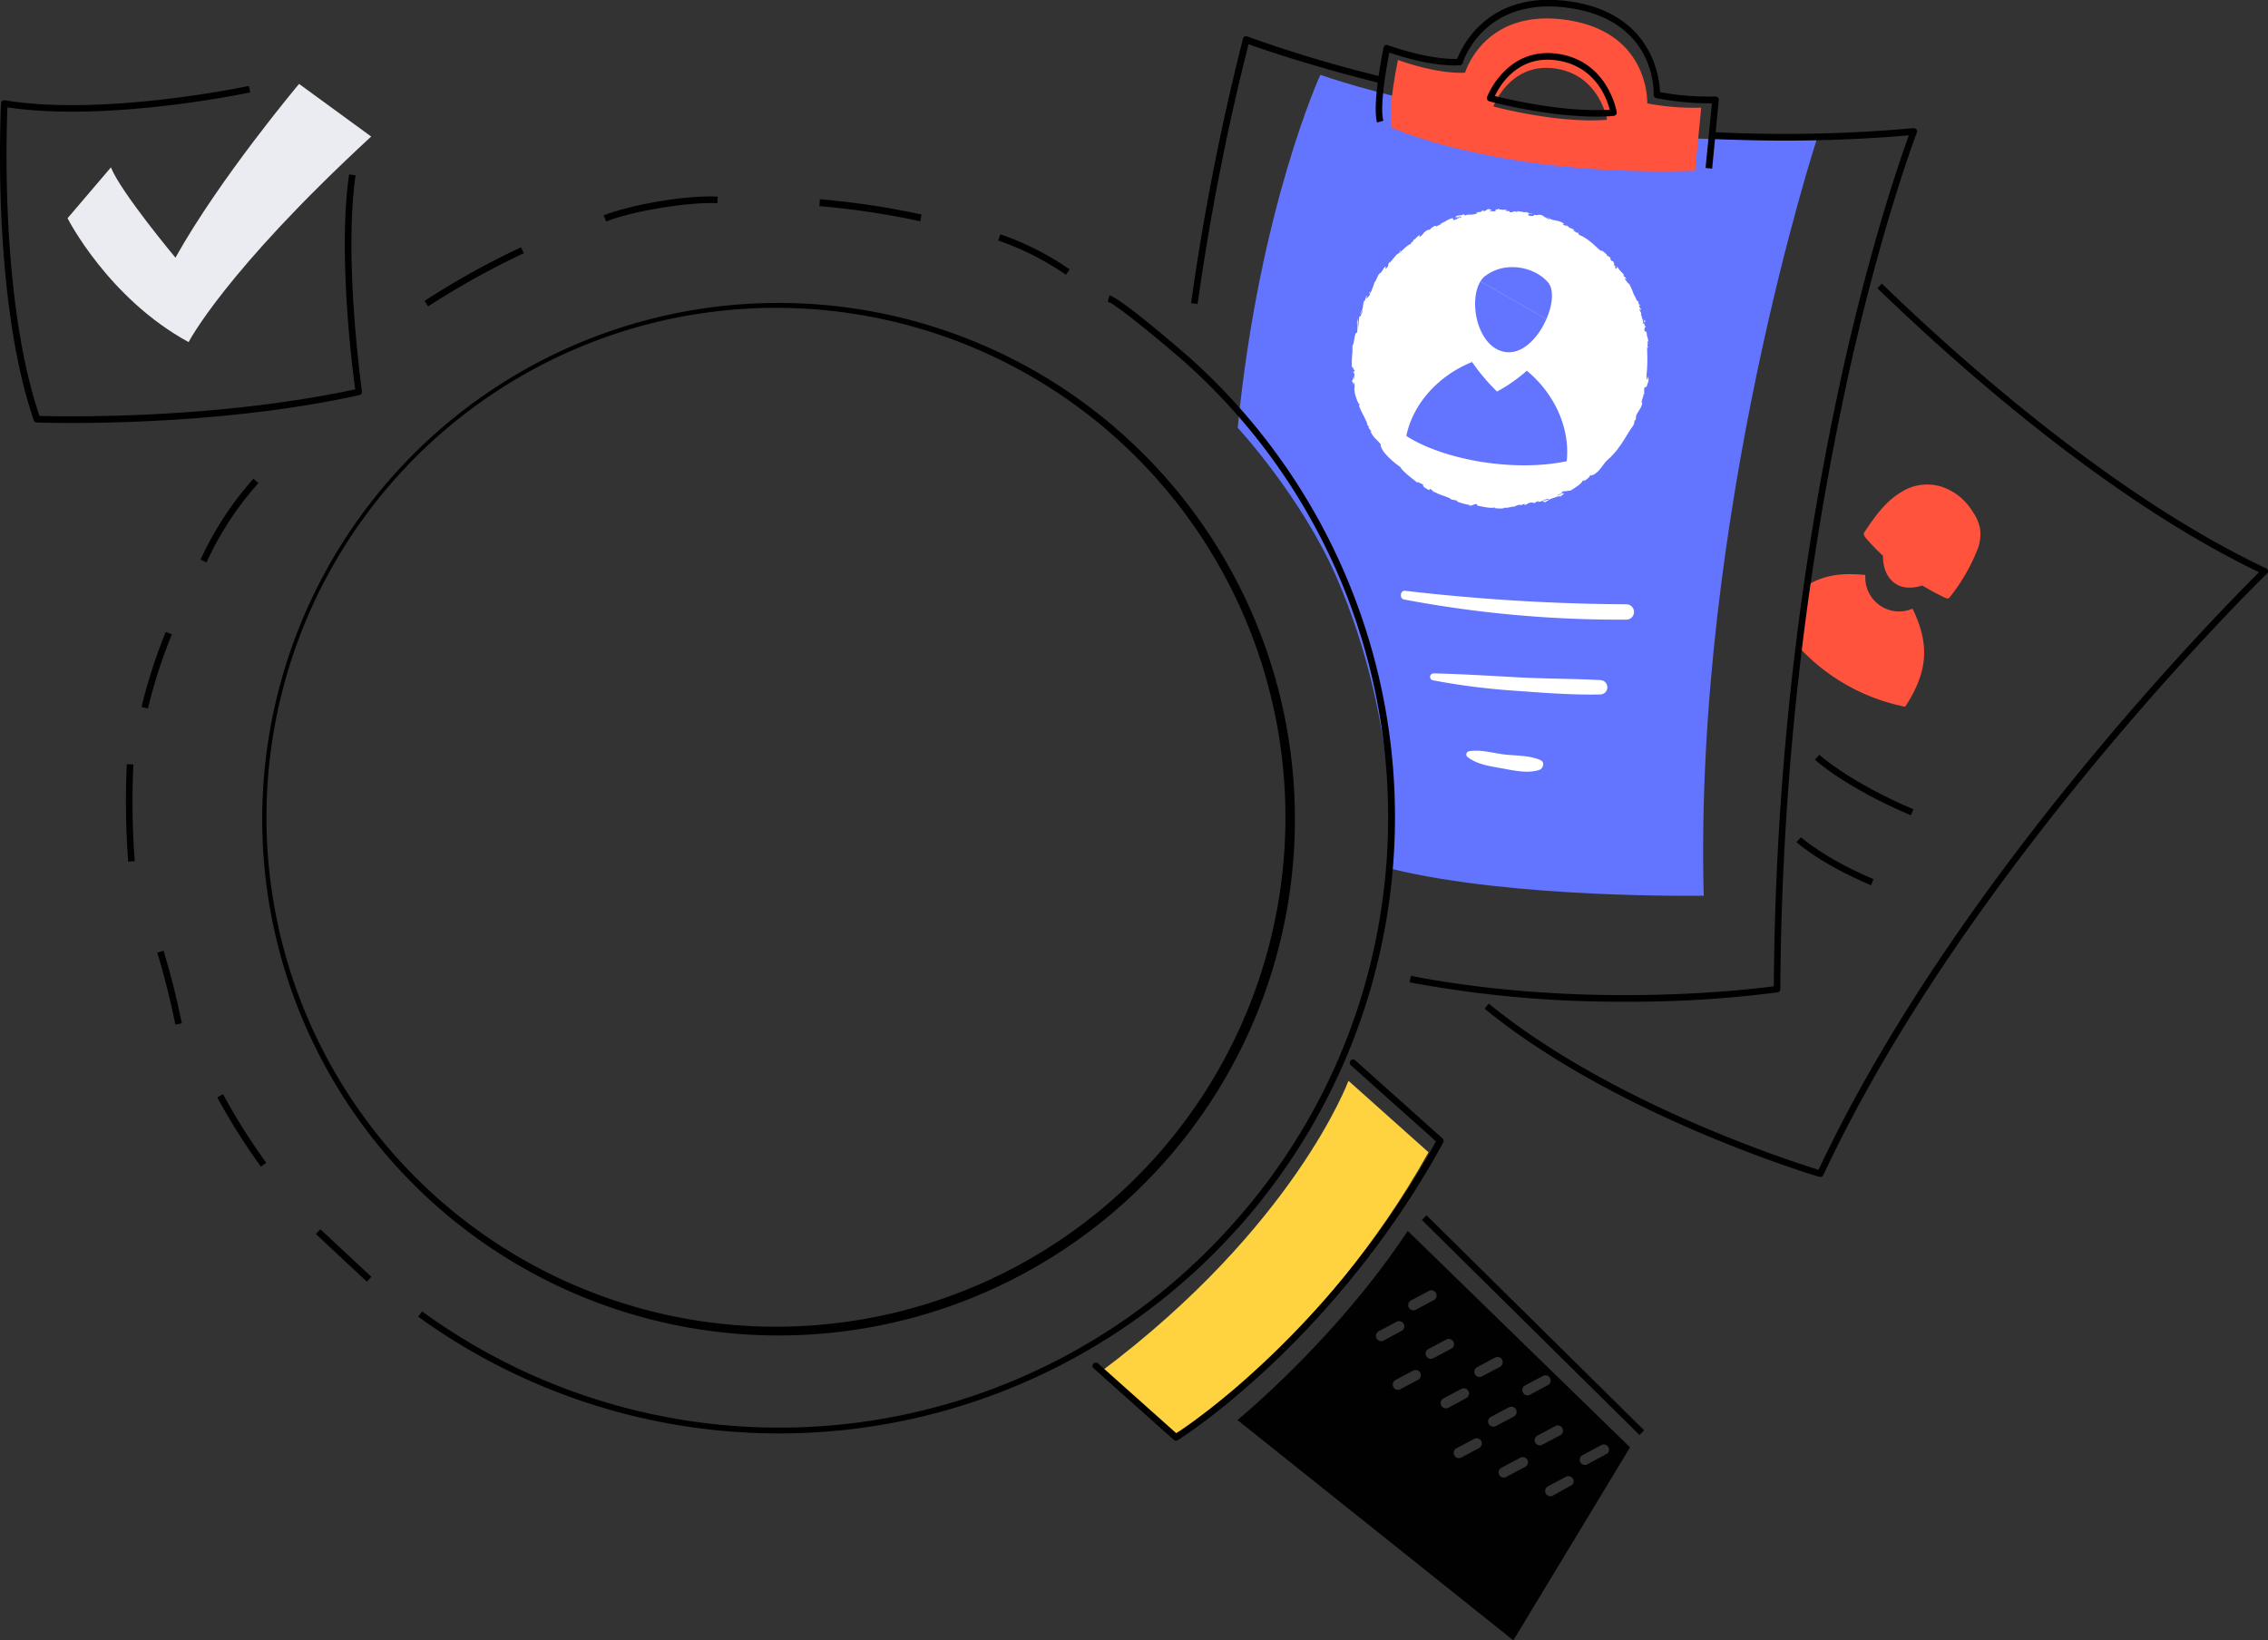 <svg xmlns="http://www.w3.org/2000/svg" viewBox="0 0 517.04 373.97"><rect x="0" y="0" width="517.04" height="373.97" fill="#333333" stroke="none"/><defs><style>.cls-1{fill:#ff533d;}.cls-2{fill:#6374ff;}.cls-3{fill:#fff;}.cls-4{fill:#ffd240;}.cls-5{fill:#010101;}.cls-6{fill:#ebecf2;}</style></defs><title>audit-img</title><g id="Слой_2" data-name="Слой 2"><g id="Слой_1-2" data-name="Слой 1"><path class="cls-1" d="M425.07,122.17a.62.62,0,0,1-.07-.79c2.32-3.45,4.76-7,8.4-9.16a11,11,0,0,1,9.12-1.28,13.06,13.06,0,0,1,7.14,5.65,10.16,10.16,0,0,1,1.69,3.69,9.4,9.4,0,0,1-.7,5.39,41.77,41.77,0,0,1-6.19,10.53.65.65,0,0,1-.91.11h-.09a58.72,58.72,0,0,1-5.24-2.82c-2.31.73-4.55.71-6.25-.51-1.91-1.36-2.71-3.67-2.71-6.27a50.6,50.6,0,0,1-4-4.15A.48.48,0,0,1,425.07,122.17Z"/><path class="cls-1" d="M436,138.78a7.71,7.71,0,0,1-10.76-7.17v-.51c-5.77-.59-9.81.17-13.37,2.45q-1.31,6.72-2.27,13.45a45.06,45.06,0,0,0,24.7,14.14l.18-.24C439.46,153.14,440,147,436,138.78Z"/><path class="cls-2" d="M414.25,31.52s-28.13,86-25.85,172.7c0,0-43,.76-71.08-6.09,0,0,2.05-32.92-12.74-66.76-8-18.25-22.42-33.85-22.42-33.85C287.1,47.3,301,17.06,301,17.06S349.05,34.37,414.25,31.52Z"/><path class="cls-1" d="M375.52,23.57s.7-16.15-18.24-19-23.28,12-23.28,12c-6.67.35-15.3-2.9-15.3-2.9s-2.46,11.58-1.4,15.44c0,0,24.59,11.23,69.13,9.83l1.4-14.4A56.47,56.47,0,0,1,375.52,23.57Zm-35.08.7s3.74-10.06,14-8.66,11.93,11.7,11.93,11.7C355,28.24,340.44,24.27,340.44,24.27Z"/><path class="cls-3" d="M322.42,54.66a.8.8,0,0,0-.21.15h.06A.54.54,0,0,1,322.42,54.66Z"/><path class="cls-3" d="M318.42,58.12h.1l.11-.13Z"/><path class="cls-3" d="M308.45,85c.14-.62.36,1,.48,0C308.86,85.09,308.5,84.2,308.45,85Z"/><path class="cls-3" d="M326.79,51.62a.25.25,0,0,0,.17,0Z"/><path class="cls-3" d="M339.72,47.83Z"/><path class="cls-3" d="M336.37,48.71h0Z"/><path class="cls-3" d="M326.47,112.07a4.07,4.07,0,0,0,.58.22l-.25-.14Z"/><path class="cls-3" d="M359.75,53.12l.15-.15C359.53,52.78,359.85,53,359.75,53.12Z"/><path class="cls-3" d="M375.06,73.56c-.07-1.27-.11.3-.42-1,.08.32.13.65.19,1C374.88,73.38,374.93,73.13,375.06,73.56Z"/><path class="cls-3" d="M374,69.63c-.2-.28-.25-.35-.17,0S373.89,69.63,374,69.63Z"/><path class="cls-3" d="M319,57.3l.26.09C319.4,57.18,319.25,57,319,57.3Z"/><path class="cls-3" d="M354,50l-.67-.16.49.13Z"/><path class="cls-3" d="M310.5,70.83a1.08,1.08,0,0,0-.36.84C310.27,71.33,310.47,71,310.5,70.83Z"/><path class="cls-3" d="M348.69,48.91h.22C348.77,48.89,348.66,48.88,348.69,48.91Z"/><path class="cls-3" d="M375.62,78.43l.05.17A1.54,1.54,0,0,0,375.62,78.43Z"/><path class="cls-3" d="M373.51,68.75c0-.14-.27-.1-.38-.11a.58.58,0,0,1,.26.23A.23.23,0,0,0,373.51,68.75Z"/><path class="cls-3" d="M375.4,86v.1h.12Z"/><path class="cls-3" d="M370.48,63.24l.08.12h.16Z"/><path class="cls-3" d="M375.67,86c0,.22-.16.56-.29.55V86h-.06v-.08a34.18,34.18,0,0,0,.18-5.9l.07.06-.07-.18v-.76a.42.42,0,0,1,.13.23c.12-.57-.17-.48,0-1,0-.06,0,0,.06,0l-.16-.53c.08.1.22-.12.21.22a2.7,2.7,0,0,0-.18-1.19c-.1-.31-.18-.54-.09-.74v.08c-.26-1-.27-.55-.46-.65s-.08-.42-.13-.62l.3-.55-.26-.07c0-.14-.08-.41,0-.39-.29-.46-.08.11-.31-.14a3.69,3.69,0,0,0-.23-1.18c-.13-.38-.21-.7-.05-.83-.24-.17.06.66-.27,0,.16-.16.08-.35,0-.59a1.75,1.75,0,0,1-.32-.81c.26.11.36.69.32,0a.91.91,0,0,1-.37-.73,3.59,3.59,0,0,0-.25-.89c-.14,0-.28-.21-.43-.56s-.38-.79-.6-1.18a14.74,14.74,0,0,0-1-2.29h.05c-.34,0-.7-.74-1.1-1.21.16-.07.28,0,.53.22l-.33-.48a1.52,1.52,0,0,1-.53-.48h.26a6.62,6.62,0,0,0-.78-.9,5.73,5.73,0,0,1-.82-1.07c-.13.06-.06.47-.24.51l-.33-.4a.41.41,0,0,1,.25.07,1.1,1.1,0,0,1-.35-.36l.41.21c-.23-.4-.27-.09-.48-.37.12-.1-.09-.28,0-.32s.15.29.29.35a3.16,3.16,0,0,1-.51-1c0,.09-.15.14-.36-.07-.53-.56,0-.32-.29-.71-.2-.07-.47-.48-.64-.34-.16-.15-.11-.26-.13-.36-.18-.1-.51-.44-.79-.66s-.5-.36-.42-.12l.06.08h0a4.5,4.5,0,0,1-.78-.6l-.75-.68a11,11,0,0,0-1.53-1.27l0-.06-1-.62a4,4,0,0,0-.95-.46c-.2-.11-.39-.4-.26-.42a4.6,4.6,0,0,1-1.31-.74c.59.16-.12-.2.58.2a3.82,3.82,0,0,0-1.56-.81c.35,0-.41-.47-.77-.58l.43.36a7.71,7.71,0,0,1-1-.49l.28-.16a4.07,4.07,0,0,0-1-.5,7,7,0,0,0-1-.25,3.65,3.65,0,0,1-1.76-.69c-.46,0,.78.37.35.47a11.56,11.56,0,0,1-1.51-.9c-.93-.38-1,.13-2-.19.11.11.17.38-.6.32s-.79-.56-.33-.54c.17,0,.25.07.23.1.24,0,.55,0,.29-.12l-.11.07c-.25-.09-.5-.18-.76-.25s-.43-.13-.31-.19c-.56,0-.25.11.14.22a21.7,21.7,0,0,0-2.39-.41c.15.07.28.19.13.18-1.39-.24-.63.09-1.58.09-.53-.17.21-.33-.75-.26-.58-.12-.11-.25.12-.32a2.29,2.29,0,0,1-.64,0,2.81,2.81,0,0,1-.58,0,7.89,7.89,0,0,1-.93-.15l.46-.07a4.45,4.45,0,0,1-.73,0c.09,0,.18.12.27.18-.28,0-.51,0-.5-.1-.28.14.22.3-.32.5-.37-.07-1.09.15-1.23-.07,1.14,0-.15-.25.81-.34a2,2,0,0,1-.69,0s0-.05.11-.07c-1.11-.11-.48.33-1.59.44.12-.16-.3-.24-.48-.17.46-.07.25.2-.15.36-.73,0-.76.2-1.13.25h.43c-.12.16-.48.19-1,.35-.06-.1.43-.17.25-.18-.49.36-1.29,0-2,.36-.38,0-.1-.25-.43-.23-.8.38-1,.07-1.81.48.31.1.34,0-.22.41l1.4-.57-.84.55c.43-.13.88-.41,1.15-.44-.4.27-.36.22-.12.3-.67-.08-1.12.51-1.85.56l-.13-.44a4.36,4.36,0,0,0-1.44.56,8.86,8.86,0,0,1-1.6.8,2.4,2.4,0,0,0,.44-.12c-.1.24-.77.4-1.15.66,0-.16-.31-.09-.53-.09.08.09-.91.48-.88.81a2.88,2.88,0,0,0-.64.12c-1,.52-.89,1-1.81,1.59.18-.32-.3-.14.24-.64-.3.2-.59.36-.54.45a1.57,1.57,0,0,0-.49.39,1.36,1.36,0,0,1-.57.44c-.08.14,0,.3-.35.53m-.05-.06c0,.06-.44.47-.05.39-1.18.31-2.36,2-3.3,2.41-.54.58-1.13,1.33-1.61,1.87,0-.07-.06-.06,0-.15-.75.67,0,.75-.89,1.52-.27.15-.21,0-.11-.14s.23-.3.08-.19c-.26-.11-.44.18-.66.54a3,3,0,0,1-.79,1l.08-.17c-.46.39-.66,1.28-1.16,2.07,0,0,0-.06-.07,0a19,19,0,0,1-1,2.63c-.06-.35.08-.42-.17-.36-.15.38.33,0,0,.8-.21.19-.56.67-.78.66.09-.24.21-.47.32-.7a1,1,0,0,0-.4.58,3,3,0,0,1-.22.68l-.09-.09c-.43,1.11-.13,1.24-.58,2.41l.13-.09c.06.75-.34.5-.33,1.22l-.36.11c0,.23-.08.64-.11,1.09s-.1.93-.15,1.34a9,9,0,0,1,0-2.07,6,6,0,0,0-.28,1.77,1.49,1.49,0,0,1,.09-.59,6.08,6.08,0,0,1-.11,2.21c-.57-.26-.5,2.28-1,2.89v1.21c0,.41-.06.81-.09,1.23a16.49,16.49,0,0,0,0,2.63c.43-.69.05.55.52.4a2.24,2.24,0,0,1,.05.63h0v.09c0,.44-.1.89-.14,1.34,0,.17-.09.07-.13-.07s-.07-.3-.12-.28c.08,1-.15.43-.18,1.08.15-.15.29.3.31.85l.1-.8a2.24,2.24,0,0,1,.14,1.25,2,2,0,0,0,.19,1.24l-.24-.38c.22.66.63,2.5,1.22,3,0,.13-.09.33-.21,0,.46,1.61,1.66,3.3,2,4.54l-.16-.06c.17.26.42.39.51.78-.06,0-.17-.06-.1.07a4,4,0,0,1,.7,1l-.28-.24a5.79,5.79,0,0,0,1.13,1.67c.42.43.83.81,1.26,1.33-.28.19.37,1.3.74,1.82h0a18.09,18.09,0,0,0,3.67,3.32,3.85,3.85,0,0,0,.65.84c.3.31.66.62,1,.94.77.64,1.63,1.29,2.3,1.85-.18-.2.19-.2.46,0s1.08.39.86.63l-.12-.08c.1.42.86.8,1.43,1.11l.3-.32a3.51,3.51,0,0,0,1.17.86,10.65,10.65,0,0,0,1.43.62c.49.16.94.33,1.33.48a2.31,2.31,0,0,1,.88.52c.42,0,.91.2,1.32.22l-.08.21a12.05,12.05,0,0,0,1.4.46,11.59,11.59,0,0,0,1.63.36l-.32.1c.79.17,1.12-.42,1.83-.31l.17.36c.69.1,1.37.28,2.06.37a6.78,6.78,0,0,0,1,.1,4.77,4.77,0,0,0,1-.08.33.33,0,0,1-.29.15c.65.07,2.54.26,2.29-.2,0,.32,1.44,0,2.17-.21l-.1.23a3.47,3.47,0,0,1,1.48-.59c.18,0,.2.12,0,.13.58,0,.45-.28,1.25-.29l-.29.19a1.39,1.39,0,0,0,1-.39,2.21,2.21,0,0,1,1.48,0,1.2,1.2,0,0,1,.82-.44c.08.06-.06.14-.13.18a3.9,3.9,0,0,0,1.37-.42,3,3,0,0,1,1.1-.34.16.16,0,0,0,.18.07c-.91.3-1.64.5-1.58.47.06.19.81,0,.3.45.27-.17.64-.41,1-.62a4.87,4.87,0,0,1,1.16-.53h.05a1.18,1.18,0,0,0,.43-.19,3.42,3.42,0,0,0,.6-.18c.15.11.86-.25,1.21-.42-.12-.19.35-.37-.15-.33.06,0-.06.06-.28.17l-.14.08h0l-.87.38a1.56,1.56,0,0,1,.93-.48c.12-.2.25-.43.33-.55.6.06,1.58-.23,1.79-.14.49-.34,1.09-.67,1.6-1.06a5.45,5.45,0,0,0,.7-.57,1.94,1.94,0,0,0,.44-.58c.24-.23.38-.11.52-.12-.14.14-.33.26-.38.37.24-.24.65-.5,1-.79s.58-.54.56-.7c.74-.4-.21.5.67-.24l-.07.17a5,5,0,0,0,1.27-.92c.34-.36.63-.73.93-1.11a9,9,0,0,1,2.19-2.29c-.14.1-.21.15-.27.15l.38-.37.37-.4c.24-.27.47-.54.7-.82.43-.59.88-1.17,1.26-1.79.81-1.22,1.49-2.49,2.34-3.63a2.26,2.26,0,0,0,.38-1.34l.29-.06c0-.29.06-.58.08-.87a2.76,2.76,0,0,1,.33-.77c.13-.23.28-.46.44-.7a5.19,5.19,0,0,0,.42-.77,3.36,3.36,0,0,0,.21-1l-.21.14c.09-.25.2-.66.29-1s.16-.59.24-.52a.36.36,0,0,1,0-.4h.13V88.67c.28-1,.47.26.75-1.21.41-.62.2-1.67.09-1.49ZM356,113h0a.2.2,0,0,1-.05.14c-.22.13-.32.12-.37.09Zm-17.36-50.1c4.34-3.34,11-2.23,14.25,1.46s-2.69,17-9.75,15.89S334.29,66.21,338.63,62.87Zm18.51,42.26c-11.95,2.51-27.9-.25-36.5-5.72v-.3c1.61-7.23,7.3-13.53,14.94-16.6a45.75,45.75,0,0,0,5.69,6.73,35.53,35.53,0,0,0,6.79-4.75c6.35,5.27,9.82,13,9.12,20.4Zm18.24-26.84V78l.06.23Z"/><path class="cls-3" d="M356.23,112.67h-.07a.93.93,0,0,0-.05.1Z"/><path class="cls-3" d="M365,57.2l.12.15A.79.79,0,0,0,365,57.2Z"/><path class="cls-3" d="M365,57.2l-.31-.4C364.6,56.84,364.83,57,365,57.2Z"/><path class="cls-3" d="M345.58,48.18h.19A.31.31,0,0,0,345.58,48.18Z"/><path class="cls-3" d="M365.11,57.35a.08.08,0,0,1,0,.07h0Z"/><path class="cls-3" d="M367.76,59.64a.17.17,0,0,0,0-.1Z"/><path class="cls-3" d="M320.05,136.68a264.67,264.67,0,0,0,50.71,4.6,1.75,1.75,0,0,0,0-3.5,454.62,454.62,0,0,1-50.44-3.08C319.19,134.57,319,136.47,320.05,136.68Z"/><path class="cls-3" d="M326.57,155.09a154.69,154.69,0,0,0,18.7,2.39c6.46.47,13,1,19.52.86a1.63,1.63,0,0,0,1.64-1.64,1.65,1.65,0,0,0-1.64-1.64c-6.33-.34-12.69-.29-19-.64s-12.65-.74-19-.89a.8.8,0,0,0-.77.83A.78.78,0,0,0,326.57,155.09Z"/><path class="cls-3" d="M334.5,172.54c2.09,1.74,5.21,2.16,7.82,2.63s5.93,1.26,8.6.37c.89-.3,1.32-1.77.29-2.22-2.45-1.09-5.36-1-8-1.27s-5.71-1.27-8.39-.74a.74.74,0,0,0-.52.9A.7.7,0,0,0,334.5,172.54Z"/><path class="cls-4" d="M250.87,312.81l16.79,15s33.63-21.55,58-65.09l-18.25-16.3S295.2,279.62,250.87,312.81Z"/><path class="cls-5" d="M320.92,280.64c-16.24,24.66-38.81,43.13-38.81,43.13L345,374l26.61-44Zm.75,15.86,4.09-2.17a1.19,1.19,0,0,1,1.4,1.89,1,1,0,0,1-.29.21l-4.09,2.18a1.17,1.17,0,0,1-1.59-.47v0A1.19,1.19,0,0,1,321.67,296.5Zm-7.85,8.64a1.19,1.19,0,0,1,.49-1.61l4.09-2.17a1.19,1.19,0,0,1,1.4,1.89,1,1,0,0,1-.29.21l-4.08,2.18A1.19,1.19,0,0,1,313.82,305.14Zm9.75,9.25a1,1,0,0,1-.29.21l-4.09,2.18a1.18,1.18,0,0,1-1.57-.59,1.19,1.19,0,0,1,.46-1.51l4.09-2.18a1.19,1.19,0,0,1,1.4,1.89Zm1.57-5.2a1.19,1.19,0,0,1,.49-1.61l4.09-2.17a1.19,1.19,0,0,1,1.4,1.89,1,1,0,0,1-.29.21l-4.09,2.18A1.18,1.18,0,0,1,325.14,309.19Zm3.44,11.26a1.18,1.18,0,0,1,.47-1.6h0l4.09-2.17a1.19,1.19,0,0,1,1.4,1.89,1,1,0,0,1-.29.21l-4.09,2.2a1.18,1.18,0,0,1-1.59-.5Zm8.89,9.51a1,1,0,0,1-.29.21l-4.09,2.17a1.18,1.18,0,0,1-1.57-.59,1.19,1.19,0,0,1,.46-1.51l4.09-2.18a1.19,1.19,0,0,1,1.6.48v0a1.2,1.2,0,0,1-.21,1.41Zm-1.22-16.65a1.17,1.17,0,0,1,.48-1.59h0l4.09-2.18a1.2,1.2,0,0,1,1.62.47,1.18,1.18,0,0,1-.22,1.43,1,1,0,0,1-.29.21l-4.08,2.17a1.19,1.19,0,0,1-1.61-.5Zm3.13,11.34a1.17,1.17,0,0,1,.48-1.59h0l4.12-2.18a1.2,1.2,0,0,1,1.62.47,1.18,1.18,0,0,1-.22,1.43,1,1,0,0,1-.29.21L341,325.15a1.18,1.18,0,0,1-1.6-.47v0Zm8.6,9.59a1,1,0,0,1-.29.21l-4.09,2.17a1.19,1.19,0,1,1-1.24-2l.13-.07,4.09-2.18a1.2,1.2,0,0,1,1.62.47A1.18,1.18,0,0,1,348,334.24Zm-.8-16.75a1.19,1.19,0,0,1,.49-1.61l4.09-2.17a1.2,1.2,0,0,1,1.61.5,1.18,1.18,0,0,1-.21,1.39,1,1,0,0,1-.29.21L348.78,318a1.19,1.19,0,0,1-1.6-.48ZM350,328.91a1.17,1.17,0,0,1,.48-1.59l0,0,4.09-2.18a1.2,1.2,0,0,1,1.6.49h0A1.18,1.18,0,0,1,356,327a.94.94,0,0,1-.28.21l-4.09,2.18A1.19,1.19,0,0,1,350,328.91Zm8.33,9.64a1,1,0,0,1-.29.21L354,341a1.19,1.19,0,0,1-1.61-.49,1.2,1.2,0,0,1,.49-1.62h0l4.09-2.18a1.2,1.2,0,0,1,1.62.47,1.18,1.18,0,0,1-.22,1.43Zm7.86-7-4.09,2.18a1.19,1.19,0,1,1-1.24-2l.13-.07,4.08-2.18a1.19,1.19,0,0,1,1.4,1.89,1.06,1.06,0,0,1-.26.17Z"/><path class="cls-6" d="M15.4,49.76S24.64,68,43,78c0,0,8.16-16,41.62-46.87l-16.44-12S50.09,40.64,40,58.75c0,0-12.47-14.92-14.71-20.59Z"/><path d="M516.57,129.57C481.57,113,446.69,81.8,429,64.66l-1,1.07c17.59,17,52.13,48,87,64.74C507.42,138,445.92,200,414.58,266.71c-5.53-1.7-47.06-14.92-75.18-37.88l-.95,1.16c30.26,24.7,75.87,38.21,76.33,38.34H415a.75.75,0,0,0,.68-.43c33.05-70.73,100.46-136.49,101.14-137.14a.73.73,0,0,0,.22-.66A.79.79,0,0,0,516.57,129.57Z"/><path d="M436.2,184.52c-14.5-6.14-21.38-12.36-21.45-12.42l-1,1.11c.28.26,7.11,6.43,21.88,12.68Z"/><path d="M409.54,192c.22.2,5.52,5,17,9.84l.58-1.38c-11.17-4.73-16.48-9.51-16.53-9.56Z"/><path d="M284.63,10.08c2.9,1.05,13.63,4.78,29.45,8.75-.44,3.44-.69,7.11-.15,9.1l1.44-.4c-.91-3.35.8-12.68,1.36-15.54,2.47.85,9.94,3.22,16.06,2.9a.75.75,0,0,0,.68-.54c0-.16,4.75-15.43,24.41-12.51S377,21,377,21.61a.75.75,0,0,0,.6.76,64.9,64.9,0,0,0,12.67,1.2L388.82,38.3l1.5.15.66-6.77a332.55,332.55,0,0,0,44.19-.82c-1.7,4.64-8.31,23.45-14.91,52.8a674.84,674.84,0,0,0-15.88,141.21c-5.3.72-43,5.32-82.74-2.37l-.28,1.48a260.62,260.62,0,0,0,49,4.41,258.84,258.84,0,0,0,34.86-2.13.73.73,0,0,0,.64-.73A674.87,674.87,0,0,1,421.71,84c7.6-33.8,15.2-53.56,15.27-53.76a.72.72,0,0,0-.1-.72.76.76,0,0,0-.66-.3,328,328,0,0,1-45.1.93l.72-7.33a.77.77,0,0,0-.21-.59A.81.81,0,0,0,391,22a59.44,59.44,0,0,1-12.56-1c-.12-3.29-1.73-17.89-20.4-20.66S333.27,10.63,332.2,13.43c-6.89.17-15.68-3.09-15.77-3.12a.86.86,0,0,0-.63,0,.78.78,0,0,0-.37.5c-.05.25-.65,3.11-1.15,6.51a300.05,300.05,0,0,1-29.92-9,.81.81,0,0,0-.61,0,.76.76,0,0,0-.38.48,560,560,0,0,0-11.84,60.33l1.49.18A557.72,557.72,0,0,1,284.63,10.08Z"/><path d="M282.39,279.82A140.58,140.58,0,0,0,271.07,81.43c-1.58-1.37-15.51-13.46-18.16-14.08l-.36,1.45c1.73.43,11.68,8.67,17.53,13.75,57.16,51,62.18,139.07,11.19,196.27A138.34,138.34,0,0,1,96.22,299l-.88,1.21a140.32,140.32,0,0,0,187-20.36Z"/><path d="M177.46,304.49c2.28,0,4.59-.07,6.89-.2a117.71,117.71,0,1,0-6.89.2ZM90.59,108.61a116.15,116.15,0,1,1-.51.57Z"/><path d="M329,260.51a.76.76,0,0,0-.12-.91l-6.69-6L311.45,244c-.82-.73-1.64-1.46-2.45-2.2a.75.75,0,1,0-1.06,1.06l6.69,6,10.73,9.57,2,1.82a202.94,202.94,0,0,1-30.84,42.05c-4.46,4.69-9.14,9.18-14,13.41-3.32,2.87-6.71,5.61-10.23,8.19-1,.75-2.08,1.5-3.14,2.22-.32.22-.71.42-1,.65l-17.8-15.89c-.73-.65-1.79.41-1.07,1.06l18.28,16.32a.76.76,0,0,0,.91.12c1.28-.8,2.51-1.68,3.73-2.55,3.4-2.44,6.68-5,9.87-7.74q7.17-6.06,13.75-12.82a208.93,208.93,0,0,0,15.75-18.13,204.66,204.66,0,0,0,15.62-23.35C327.79,262.72,328.4,261.62,329,260.51Z"/><rect x="348.73" y="267.26" width="1.5" height="69.75" transform="translate(-111.07 338.35) rotate(-45.34)"/><path d="M49.54,250.21A143,143,0,0,0,59.48,266l1.22-.88a138.2,138.2,0,0,1-9.84-15.63Z"/><path d="M35.87,217.19c1.62,5.39,3,10.91,4.12,16.42l1.47-.3c-1.13-5.55-2.52-11.12-4.16-16.55Z"/><path d="M30.41,174.3l-1.5-.07a181.19,181.19,0,0,0,.32,22.23l1.49-.11A180.24,180.24,0,0,1,30.41,174.3Z"/><path d="M37.79,144.08a119.74,119.74,0,0,0-5.53,17.11l1.45.35a119.37,119.37,0,0,1,5.47-16.9Z"/><path d="M57.79,109.14A74.23,74.23,0,0,0,45.72,127.6l1.36.63a72.2,72.2,0,0,1,11.83-18.09Z"/><path d="M119.41,57.74l-.63-1.36a185.19,185.19,0,0,0-22,12.22l.82,1.26A182.67,182.67,0,0,1,119.41,57.74Z"/><path d="M163.54,46.33l.08-1.5c-7.47-.41-20.33,2-26,4.27l.56,1.39C143.67,48.29,156.45,46,163.54,46.33Z"/><path d="M210.08,48.91a181.15,181.15,0,0,0-23.17-3.48L186.79,47a182,182,0,0,1,23,3.45Z"/><path d="M243.85,61.42a64.77,64.77,0,0,0-15.81-8l-.48,1.42A62.92,62.92,0,0,1,243,62.65Z"/><rect x="77.58" y="278.29" width="1.5" height="15.9" transform="translate(-184.33 148.13) rotate(-46.96)"/><path d="M82.51,89.26c0-.29-4.22-29.79-1.45-49.29l-1.48-.21c-2.59,18,.74,44.43,1.41,49-32.5,7-67.41,6.19-72,6.07C.2,68.81,1.43,30.57,1.7,24.48c23,3.46,55-3.35,55.35-3.42l-.32-1.47c-.33.07-32.86,7-55.62,3.28A.78.78,0,0,0,.52,23a.78.78,0,0,0-.28.54C.24,24-2.08,67.32,7.7,95.82a.74.74,0,0,0,.68.51c.11,0,3.07.11,8,.11,13.1,0,40.11-.77,65.5-6.34A.75.75,0,0,0,82.51,89.26Z"/><path d="M363.91,26.59c-11.55,0-24.23-3.44-24.37-3.48a.73.73,0,0,1-.53-.9l0-.1c0-.11,4.4-11.45,16-9.86s13.54,13.19,13.56,13.3a.76.76,0,0,1-.68.87C366.62,26.55,365.27,26.59,363.91,26.59Zm-23.13-4.7c3.31.83,15.81,3.75,26.18,3.12-.63-2.52-3.24-10-12.11-11.25S341.91,19.5,340.78,21.89Z"/></g></g></svg>